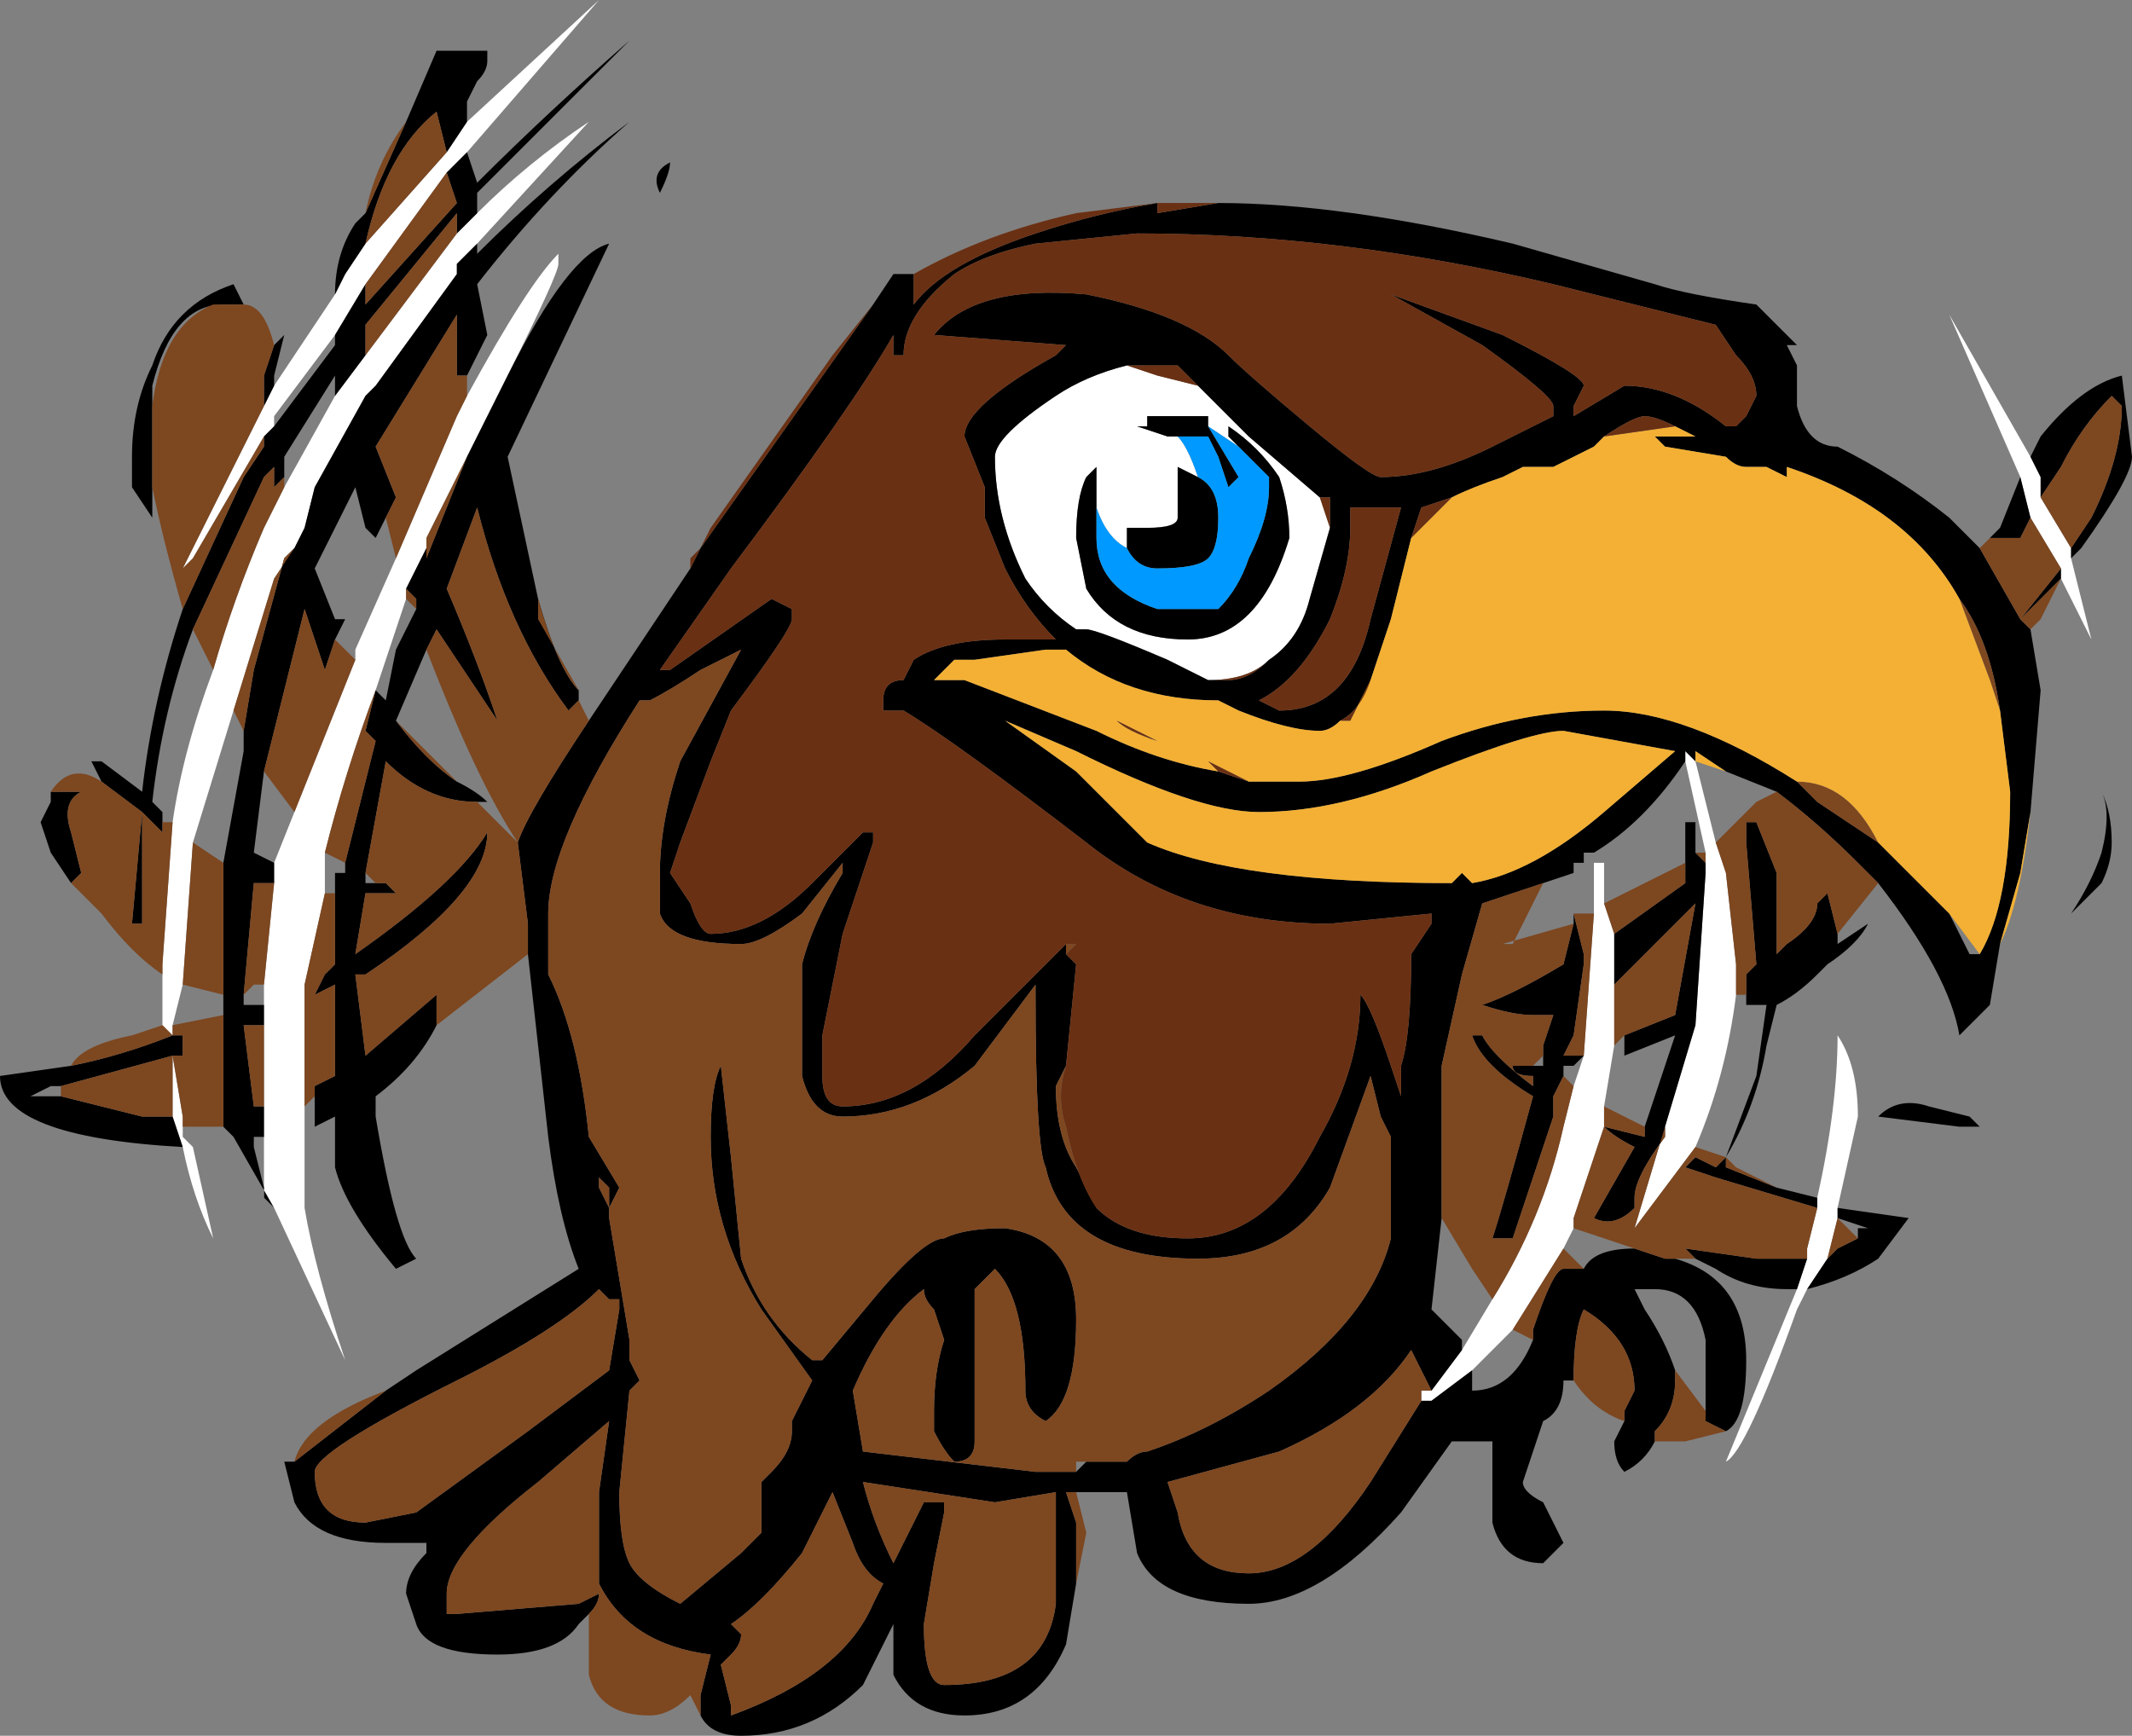 <?xml version="1.0" encoding="UTF-8" standalone="no"?>
<svg xmlns:ffdec="https://www.free-decompiler.com/flash" xmlns:xlink="http://www.w3.org/1999/xlink" ffdec:objectType="frame" height="59.85px" width="73.5px" xmlns="http://www.w3.org/2000/svg">
  <rect width="100%" height="100%" fill="#808080" stroke="none"/>
  <g transform="matrix(1.0, 0.0, 0.0, 1.0, 29.05, 64.05)">
    <use ffdec:characterId="9" height="8.55" transform="matrix(7.0, 0.0, 0.0, 7.0, -29.05, -64.05)" width="10.5" xlink:href="#shape0"/>
  </g>
  <defs>
    <g id="shape0" transform="matrix(1.0, 0.0, 0.0, 1.0, 4.15, 9.15)">
      <path d="M5.9 -6.7 L6.05 -6.45 6.05 -6.4 6.15 -6.0 6.0 -6.3 6.0 -6.35 5.85 -6.6 5.8 -6.8 5.45 -7.6 5.85 -6.9 5.9 -6.8 5.9 -6.7 M3.1 -2.4 L2.9 -2.25 2.85 -2.25 2.85 -2.3 2.9 -2.3 3.05 -2.5 3.2 -2.75 Q3.45 -3.15 3.55 -3.6 L3.6 -3.8 3.65 -3.95 3.7 -4.65 3.7 -4.9 3.75 -4.9 3.75 -4.7 3.8 -4.55 3.8 -4.4 3.8 -4.0 3.75 -3.7 3.75 -3.6 3.6 -3.15 3.6 -3.1 3.55 -3.0 3.3 -2.6 3.1 -2.4 M4.15 -5.4 L4.15 -5.45 4.2 -5.4 4.3 -5.0 4.35 -4.85 4.4 -4.4 4.4 -4.25 Q4.35 -3.85 4.2 -3.5 L3.9 -3.1 4.05 -3.6 4.2 -4.1 4.25 -4.85 4.25 -4.9 4.25 -4.95 4.15 -5.4 M1.8 -5.8 L1.6 -5.9 Q1.25 -6.05 1.2 -6.05 L1.15 -6.05 Q1.0 -6.15 0.9 -6.3 0.75 -6.6 0.75 -6.9 0.75 -7.0 1.05 -7.2 1.2 -7.3 1.4 -7.35 L1.55 -7.3 1.75 -7.25 2.0 -7.0 2.35 -6.7 2.4 -6.55 2.3 -6.2 Q2.25 -6.0 2.1 -5.9 2.0 -5.8 1.8 -5.8 M1.8 -7.05 L1.8 -7.1 1.5 -7.1 1.5 -7.05 1.45 -7.05 1.6 -7.0 1.65 -7.0 Q1.7 -6.95 1.75 -6.8 L1.65 -6.85 1.65 -6.6 Q1.65 -6.55 1.5 -6.55 L1.4 -6.55 1.4 -6.45 Q1.3 -6.5 1.25 -6.65 L1.25 -6.85 1.2 -6.8 Q1.15 -6.7 1.15 -6.5 L1.2 -6.25 Q1.35 -6.0 1.7 -6.0 2.05 -6.0 2.2 -6.5 2.2 -6.65 2.15 -6.8 2.05 -6.95 1.9 -7.05 L1.9 -7.0 1.95 -6.95 1.8 -7.05 M4.8 -3.25 Q4.9 -3.7 4.9 -4.05 5.0 -3.9 5.0 -3.65 L4.9 -3.2 4.9 -3.15 4.85 -2.95 4.75 -2.8 4.7 -2.7 Q4.45 -2.0 4.35 -1.95 L4.7 -2.8 4.75 -2.95 4.75 -3.0 4.8 -3.2 4.8 -3.25 M2.05 -6.85 L2.1 -6.8 2.05 -6.85 M-2.85 -7.0 L-3.2 -6.4 -3.25 -6.35 -2.85 -7.15 -2.8 -7.25 -2.5 -7.7 -2.45 -7.8 -2.35 -7.95 -1.95 -8.4 -1.85 -8.55 -1.2 -9.15 -1.85 -8.4 -1.95 -8.3 -2.35 -7.75 -2.5 -7.5 -2.8 -7.1 -2.8 -7.05 -2.85 -7.0 M-1.8 -8.1 Q-1.55 -8.35 -1.25 -8.55 L-1.8 -7.95 -1.9 -7.85 -1.9 -7.8 -2.3 -7.25 -2.35 -7.2 -2.6 -6.75 -2.65 -6.55 -2.7 -6.45 -2.8 -6.3 -3.0 -5.65 -3.2 -5.0 -3.25 -4.3 -3.3 -4.1 -3.3 -4.05 -3.35 -4.1 -3.35 -4.35 -3.35 -4.4 -3.3 -5.1 Q-3.25 -5.45 -3.1 -5.85 -3.0 -6.2 -2.85 -6.55 L-2.75 -6.75 -2.5 -7.2 -2.35 -7.4 -1.9 -8.0 -1.8 -8.1 M-1.85 -7.2 Q-1.55 -7.75 -1.4 -7.9 L-1.4 -7.85 Q-1.4 -7.8 -1.65 -7.3 L-1.85 -6.9 -2.05 -6.5 -2.05 -6.45 -2.15 -6.25 -2.15 -6.2 -2.3 -5.75 Q-2.45 -5.35 -2.55 -4.95 L-2.55 -4.75 -2.65 -4.3 -2.65 -3.7 -2.65 -3.2 Q-2.6 -2.9 -2.45 -2.45 L-2.8 -3.2 -2.85 -3.25 -2.85 -3.3 -2.85 -3.55 -2.85 -3.7 -2.85 -4.1 -2.85 -4.2 -2.85 -4.3 -2.8 -4.8 -2.8 -4.9 -2.7 -5.15 -2.4 -5.9 -2.4 -5.95 -2.2 -6.4 -1.9 -7.1 -1.85 -7.2 M-3.3 -3.95 L-3.3 -4.05 -3.3 -3.95 -3.25 -3.65 -3.25 -3.55 -3.2 -3.5 -3.1 -3.05 Q-3.2 -3.25 -3.25 -3.5 L-3.3 -3.65 -3.3 -3.95" fill="#ffffff" fill-rule="evenodd" stroke="none"/>
      <path d="M6.05 -6.45 L6.15 -6.6 Q6.3 -6.9 6.3 -7.15 L6.25 -7.2 Q6.1 -7.05 6.0 -6.85 L5.9 -6.7 5.9 -6.8 5.85 -6.9 5.9 -7.0 Q6.1 -7.25 6.3 -7.3 L6.35 -6.9 Q6.35 -6.8 6.1 -6.45 L6.05 -6.4 6.05 -6.45 M2.75 -3.75 L2.75 -3.9 Q2.8 -4.05 2.8 -4.45 L2.9 -4.6 2.9 -4.65 2.4 -4.6 Q1.7 -4.6 1.2 -5.0 0.55 -5.5 0.3 -5.65 L0.2 -5.65 0.2 -5.7 Q0.2 -5.8 0.3 -5.8 L0.35 -5.9 Q0.5 -6.0 0.8 -6.0 L1.05 -6.0 Q0.9 -6.15 0.8 -6.35 L0.7 -6.6 0.7 -6.75 0.6 -7.0 Q0.6 -7.15 1.05 -7.4 L1.1 -7.45 0.45 -7.5 Q0.65 -7.75 1.2 -7.7 1.7 -7.6 1.9 -7.4 2.0 -7.3 2.3 -7.05 2.6 -6.8 2.65 -6.8 2.9 -6.8 3.2 -6.95 L3.5 -7.1 3.5 -7.15 Q3.5 -7.2 3.15 -7.45 L2.7 -7.7 3.25 -7.5 Q3.65 -7.3 3.65 -7.25 L3.6 -7.15 3.6 -7.1 3.85 -7.25 Q4.1 -7.25 4.35 -7.05 L4.4 -7.05 4.45 -7.1 4.5 -7.2 Q4.5 -7.3 4.4 -7.4 L4.3 -7.55 3.5 -7.75 Q2.45 -8.0 1.45 -8.0 L0.95 -7.95 Q0.7 -7.9 0.55 -7.8 0.3 -7.6 0.3 -7.4 L0.25 -7.4 0.25 -7.5 Q0.05 -7.15 -0.55 -6.35 L-0.9 -5.85 -0.85 -5.85 -0.35 -6.2 -0.25 -6.15 -0.25 -6.1 Q-0.25 -6.05 -0.55 -5.65 L-0.65 -5.4 -0.8 -5.0 -0.85 -4.85 -0.75 -4.7 Q-0.7 -4.55 -0.65 -4.55 -0.4 -4.55 -0.15 -4.8 L0.1 -5.05 0.15 -5.05 0.15 -5.0 0.0 -4.55 -0.1 -4.05 -0.1 -3.85 Q-0.1 -3.7 0.0 -3.7 0.35 -3.7 0.65 -4.05 L1.1 -4.5 1.1 -4.45 1.15 -4.4 1.1 -3.9 1.05 -3.8 Q1.05 -3.55 1.15 -3.4 L1.25 -3.2 Q1.4 -3.05 1.7 -3.05 2.1 -3.05 2.35 -3.55 2.55 -3.9 2.55 -4.25 2.6 -4.2 2.7 -3.9 L2.75 -3.75 M0.35 -7.8 L0.35 -7.65 Q0.5 -7.85 0.95 -8.0 1.25 -8.1 1.55 -8.15 L1.55 -8.1 1.85 -8.15 Q2.45 -8.15 3.3 -7.95 L4.0 -7.75 Q4.15 -7.7 4.5 -7.65 L4.7 -7.45 4.65 -7.45 4.7 -7.35 4.7 -7.15 Q4.75 -6.95 4.9 -6.95 L4.9 -6.95 Q5.2 -6.8 5.45 -6.6 L5.6 -6.45 5.8 -6.1 6.0 -6.35 6.0 -6.3 5.8 -6.1 5.85 -6.05 5.9 -5.75 5.85 -5.15 5.8 -4.85 5.7 -4.5 5.65 -4.2 5.5 -4.05 Q5.45 -4.35 5.1 -4.8 L5.0 -4.9 Q4.8 -5.1 4.6 -5.25 L4.35 -5.35 4.2 -5.45 4.2 -5.4 4.15 -5.45 4.15 -5.4 Q3.95 -5.1 3.7 -4.95 L3.65 -4.95 3.65 -4.9 3.6 -4.9 3.6 -4.65 3.65 -4.45 3.65 -4.4 3.6 -4.05 3.55 -3.95 3.65 -3.95 3.6 -3.9 3.55 -3.9 3.55 -3.85 3.5 -3.75 3.5 -3.65 3.3 -3.05 3.2 -3.05 Q3.25 -3.2 3.4 -3.75 3.15 -3.9 3.1 -4.05 L3.15 -4.05 Q3.2 -3.95 3.4 -3.8 L3.4 -3.85 Q3.3 -3.85 3.3 -3.9 L3.4 -3.9 3.45 -3.9 3.45 -3.95 3.45 -4.0 3.5 -4.15 3.4 -4.15 Q3.3 -4.15 3.15 -4.2 3.3 -4.25 3.55 -4.4 L3.6 -4.6 3.6 -4.85 3.45 -4.8 Q3.3 -4.75 3.15 -4.7 L3.05 -4.35 2.95 -3.9 2.95 -3.15 2.9 -2.7 3.05 -2.55 3.05 -2.5 2.9 -2.3 2.8 -2.5 Q2.6 -2.2 2.15 -2.0 L1.6 -1.85 1.65 -1.7 Q1.7 -1.4 2.0 -1.4 2.3 -1.4 2.6 -1.85 L2.85 -2.25 2.9 -2.25 3.1 -2.4 3.1 -2.3 Q3.3 -2.3 3.4 -2.55 L3.4 -2.6 Q3.5 -2.9 3.55 -2.9 L3.65 -2.9 Q3.7 -3.0 3.9 -3.0 L4.05 -2.95 4.1 -2.95 Q4.45 -2.85 4.45 -2.45 4.45 -2.15 4.35 -2.1 L4.25 -2.15 4.25 -2.2 4.25 -2.55 Q4.2 -2.8 4.0 -2.8 L3.9 -2.8 3.95 -2.7 Q4.05 -2.55 4.1 -2.4 L4.1 -2.35 Q4.1 -2.2 4.0 -2.1 L4.0 -2.05 Q3.95 -1.95 3.85 -1.9 3.8 -1.95 3.8 -2.05 L3.85 -2.15 3.85 -2.2 3.9 -2.3 Q3.9 -2.55 3.65 -2.7 3.6 -2.6 3.6 -2.35 L3.55 -2.35 Q3.55 -2.2 3.45 -2.15 L3.35 -1.85 Q3.35 -1.8 3.45 -1.75 L3.55 -1.55 3.45 -1.45 Q3.25 -1.45 3.2 -1.65 L3.2 -2.05 3.0 -2.05 2.75 -1.7 Q2.35 -1.25 2.0 -1.25 1.55 -1.25 1.45 -1.5 L1.4 -1.8 1.15 -1.8 1.1 -1.8 1.15 -1.65 1.15 -1.35 1.1 -1.05 Q0.95 -0.7 0.6 -0.7 0.35 -0.7 0.25 -0.9 L0.25 -1.2 0.25 -1.15 0.1 -0.85 Q-0.15 -0.6 -0.5 -0.6 -0.65 -0.6 -0.7 -0.7 L-0.7 -0.8 -0.65 -1.0 Q-1.05 -1.05 -1.2 -1.35 L-1.2 -1.8 -1.15 -2.15 -1.5 -1.85 Q-1.95 -1.5 -1.95 -1.3 L-1.95 -1.2 -1.9 -1.2 -1.3 -1.25 -1.2 -1.3 Q-1.2 -1.25 -1.25 -1.2 L-1.3 -1.15 Q-1.4 -1.0 -1.7 -1.0 -2.05 -1.0 -2.1 -1.15 L-2.15 -1.3 Q-2.15 -1.4 -2.05 -1.5 L-2.05 -1.55 -2.25 -1.55 Q-2.6 -1.55 -2.7 -1.75 L-2.75 -1.95 -2.7 -1.95 -2.25 -2.3 -2.1 -2.4 -1.3 -2.9 Q-1.4 -3.15 -1.45 -3.55 L-1.55 -4.45 -1.55 -4.6 -1.6 -5.0 Q-1.55 -5.15 -1.25 -5.6 L-0.75 -6.35 -0.7 -6.45 0.15 -7.65 0.25 -7.8 0.35 -7.8 M1.4 -7.35 Q1.2 -7.3 1.05 -7.2 0.75 -7.0 0.75 -6.9 0.75 -6.6 0.9 -6.3 1.0 -6.15 1.15 -6.05 L1.2 -6.05 Q1.25 -6.05 1.6 -5.9 L1.8 -5.8 1.9 -5.8 Q2.0 -5.8 2.1 -5.9 2.25 -6.0 2.3 -6.2 L2.4 -6.55 2.4 -6.7 2.35 -6.7 2.0 -7.0 1.75 -7.25 1.65 -7.35 1.4 -7.35 M1.65 -7.0 L1.6 -7.0 1.45 -7.05 1.5 -7.05 1.5 -7.1 1.8 -7.1 1.8 -7.05 1.95 -6.8 1.9 -6.75 1.85 -6.9 1.8 -7.0 1.65 -7.0 M1.95 -6.95 L1.9 -7.0 1.9 -7.05 Q2.05 -6.95 2.15 -6.8 2.2 -6.65 2.2 -6.5 2.05 -6.0 1.7 -6.0 1.35 -6.0 1.2 -6.25 L1.15 -6.5 Q1.15 -6.7 1.2 -6.8 L1.25 -6.85 1.25 -6.65 1.25 -6.5 Q1.25 -6.25 1.55 -6.15 L1.85 -6.15 Q1.95 -6.25 2.0 -6.4 2.1 -6.6 2.1 -6.75 L2.1 -6.8 2.05 -6.85 1.95 -6.95 M1.4 -6.45 L1.4 -6.55 1.5 -6.55 Q1.65 -6.55 1.65 -6.6 L1.65 -6.85 1.75 -6.8 Q1.85 -6.75 1.85 -6.6 1.85 -6.45 1.8 -6.4 1.75 -6.35 1.55 -6.35 1.45 -6.35 1.4 -6.45 M5.85 -6.6 L5.8 -6.5 Q5.85 -6.5 5.75 -6.5 L5.65 -6.5 5.7 -6.55 5.8 -6.8 5.85 -6.6 M5.5 -6.2 Q5.25 -6.65 4.65 -6.85 L4.65 -6.8 4.55 -6.85 4.45 -6.85 Q4.4 -6.85 4.35 -6.9 L4.05 -6.95 4.0 -7.0 4.2 -7.0 4.1 -7.05 Q4.0 -7.1 3.95 -7.1 3.9 -7.1 3.75 -7.0 L3.7 -6.95 3.5 -6.85 3.35 -6.85 3.25 -6.8 Q3.1 -6.75 3.0 -6.7 L2.85 -6.65 2.8 -6.5 2.7 -6.1 2.6 -5.8 Q2.55 -5.65 2.45 -5.6 2.4 -5.55 2.35 -5.55 2.2 -5.55 1.95 -5.65 L1.85 -5.7 Q1.4 -5.7 1.1 -5.95 L1.0 -5.95 0.65 -5.9 0.55 -5.9 0.45 -5.8 0.6 -5.8 1.25 -5.55 Q1.55 -5.4 1.85 -5.35 L2.0 -5.3 2.25 -5.3 Q2.5 -5.3 2.95 -5.5 3.35 -5.65 3.75 -5.65 4.15 -5.65 4.7 -5.3 L4.8 -5.2 5.1 -5.0 5.45 -4.65 5.55 -4.45 5.6 -4.45 Q5.75 -4.7 5.75 -5.25 L5.7 -5.65 Q5.65 -6.0 5.5 -6.2 M2.9 -5.35 Q2.45 -5.15 2.05 -5.15 1.75 -5.15 1.15 -5.45 L0.8 -5.6 1.15 -5.35 Q1.45 -5.05 1.5 -5.0 1.95 -4.8 3.0 -4.8 L3.05 -4.85 3.1 -4.8 Q3.4 -4.85 3.75 -5.15 L4.1 -5.45 3.55 -5.55 Q3.4 -5.55 2.9 -5.35 M4.2 -4.95 L4.25 -4.9 4.25 -4.85 4.2 -4.1 4.05 -3.6 4.05 -3.55 Q3.9 -3.35 3.9 -3.25 L3.9 -3.2 Q3.8 -3.1 3.7 -3.15 L3.9 -3.5 Q3.8 -3.55 3.75 -3.6 L3.95 -3.55 3.95 -3.6 4.1 -4.05 3.85 -3.95 3.85 -4.05 4.1 -4.15 4.2 -4.7 3.8 -4.3 3.8 -4.4 3.8 -4.55 4.15 -4.8 4.15 -4.9 4.15 -5.1 4.2 -5.1 4.2 -4.95 M4.45 -4.25 L4.45 -4.35 4.5 -4.4 4.45 -5.0 4.45 -5.1 4.5 -5.1 4.6 -4.85 4.6 -4.45 4.65 -4.5 Q4.8 -4.6 4.8 -4.7 L4.85 -4.75 4.9 -4.55 4.9 -4.5 5.05 -4.6 Q5.0 -4.5 4.85 -4.4 L4.8 -4.35 Q4.7 -4.25 4.6 -4.2 L4.55 -4.0 Q4.5 -3.7 4.35 -3.45 L4.5 -3.85 4.55 -4.2 4.45 -4.2 4.45 -4.25 M4.6 -3.3 L4.8 -3.25 4.8 -3.2 4.3 -3.35 4.15 -3.4 4.2 -3.45 4.3 -3.4 4.35 -3.45 4.35 -3.4 4.6 -3.3 M4.9 -3.2 L5.25 -3.15 5.1 -2.95 Q4.95 -2.85 4.75 -2.8 L4.85 -2.95 4.9 -3.0 5.0 -3.05 5.0 -3.1 5.05 -3.1 4.9 -3.15 4.9 -3.2 M4.7 -2.8 L4.65 -2.8 Q4.45 -2.8 4.3 -2.9 L4.2 -2.95 4.15 -3.0 4.5 -2.95 4.75 -2.95 4.7 -2.8 M5.55 -3.65 L5.6 -3.6 5.5 -3.6 5.1 -3.65 Q5.2 -3.75 5.35 -3.7 L5.55 -3.65 M2.5 -6.65 L2.5 -6.55 Q2.5 -6.35 2.4 -6.1 2.25 -5.8 2.05 -5.7 L2.15 -5.65 Q2.5 -5.65 2.6 -6.1 L2.75 -6.65 2.5 -6.65 M0.95 -4.3 L0.65 -3.9 Q0.35 -3.65 0.0 -3.65 -0.15 -3.65 -0.2 -3.85 L-0.2 -4.3 -0.2 -4.4 Q-0.15 -4.6 0.0 -4.85 L0.0 -4.9 -0.2 -4.65 Q-0.4 -4.5 -0.5 -4.5 -0.85 -4.5 -0.9 -4.65 L-0.9 -4.85 Q-0.9 -5.1 -0.8 -5.4 L-0.5 -5.95 -0.7 -5.85 Q-0.85 -5.75 -0.95 -5.7 L-1.0 -5.7 Q-1.45 -5.0 -1.45 -4.65 L-1.45 -4.35 Q-1.3 -4.05 -1.25 -3.55 L-1.1 -3.3 -1.15 -3.2 -1.15 -3.3 -1.2 -3.35 -1.2 -3.3 -1.15 -3.2 -1.15 -3.15 -1.05 -2.55 -1.05 -2.45 -1.0 -2.35 -1.05 -2.3 -1.1 -1.8 Q-1.1 -1.55 -1.05 -1.45 -1.0 -1.35 -0.8 -1.25 L-0.5 -1.5 -0.4 -1.6 -0.4 -1.85 -0.35 -1.9 Q-0.25 -2.0 -0.25 -2.1 L-0.25 -2.15 -0.15 -2.35 -0.4 -2.7 Q-0.65 -3.1 -0.65 -3.55 -0.65 -3.8 -0.6 -3.9 L-0.55 -3.45 -0.5 -2.95 Q-0.4 -2.65 -0.15 -2.45 L-0.1 -2.45 0.15 -2.75 Q0.4 -3.05 0.5 -3.05 0.6 -3.1 0.8 -3.1 1.15 -3.05 1.15 -2.65 1.15 -2.25 1.0 -2.15 0.9 -2.2 0.9 -2.3 0.9 -2.75 0.75 -2.9 L0.65 -2.8 0.65 -2.05 Q0.65 -1.95 0.55 -1.95 0.5 -2.0 0.45 -2.1 L0.45 -2.2 Q0.45 -2.4 0.5 -2.55 L0.45 -2.7 Q0.4 -2.75 0.4 -2.8 0.2 -2.65 0.05 -2.3 L0.1 -2.0 0.95 -1.9 1.15 -1.9 1.2 -1.95 1.4 -1.95 Q1.45 -2.0 1.5 -2.0 1.8 -2.1 2.1 -2.3 2.6 -2.65 2.7 -3.05 L2.7 -3.55 2.65 -3.65 2.6 -3.85 2.4 -3.3 Q2.2 -2.95 1.75 -2.95 1.1 -2.95 1.0 -3.4 0.95 -3.5 0.95 -4.25 L0.95 -4.3 M0.45 -1.75 L0.5 -1.75 0.5 -1.7 0.45 -1.45 0.4 -1.15 Q0.4 -0.85 0.5 -0.85 1.0 -0.85 1.05 -1.25 L1.05 -1.8 0.75 -1.75 0.1 -1.85 Q0.15 -1.65 0.25 -1.45 L0.4 -1.75 0.45 -1.75 M0.05 -1.55 L-0.05 -1.8 -0.2 -1.5 Q-0.4 -1.25 -0.55 -1.15 L-0.5 -1.1 Q-0.5 -1.05 -0.55 -1.0 L-0.6 -0.95 -0.55 -0.75 -0.55 -0.7 Q0.0 -0.9 0.15 -1.25 L0.2 -1.35 Q0.1 -1.4 0.05 -1.55 M6.2 -5.25 Q6.25 -5.15 6.25 -5.0 6.25 -4.9 6.2 -4.8 L6.05 -4.65 Q6.15 -4.8 6.2 -4.95 6.25 -5.15 6.2 -5.25 M-3.4 -7.15 L-3.4 -6.75 -3.4 -6.6 -3.5 -6.75 -3.5 -6.9 Q-3.5 -7.15 -3.4 -7.35 -3.3 -7.65 -3.0 -7.75 L-2.95 -7.65 -3.05 -7.65 Q-3.3 -7.65 -3.4 -7.25 L-3.4 -7.15 M-3.25 -6.15 L-2.95 -6.8 -2.85 -6.95 -2.85 -7.0 -2.8 -7.05 -2.5 -7.45 -2.5 -7.5 -2.35 -7.75 -2.35 -7.65 -1.9 -8.15 -1.95 -8.3 -1.85 -8.4 -1.8 -8.25 Q-1.45 -8.6 -1.05 -8.95 L-1.8 -8.2 -1.8 -8.1 -1.9 -8.0 -1.9 -8.1 -2.35 -7.55 -2.35 -7.4 -2.5 -7.2 -2.5 -7.3 -2.75 -6.9 -2.75 -6.8 -2.8 -6.75 -2.8 -6.85 -2.85 -6.8 -3.2 -6.05 Q-3.35 -5.65 -3.4 -5.2 L-3.35 -5.15 -3.35 -5.1 -3.35 -5.05 -3.45 -5.15 -3.45 -4.6 -3.5 -4.6 -3.45 -5.15 -3.65 -5.3 -3.7 -5.4 -3.65 -5.4 -3.45 -5.25 Q-3.4 -5.7 -3.25 -6.15 M-2.85 -7.15 L-2.85 -7.3 -2.8 -7.45 -2.75 -7.5 -2.8 -7.3 -2.8 -7.25 -2.85 -7.15 M-2.15 -8.55 L-2.0 -8.9 -1.75 -8.9 -1.75 -8.85 Q-1.75 -8.8 -1.8 -8.75 L-1.85 -8.65 -1.85 -8.55 -1.95 -8.4 -2.0 -8.6 Q-2.25 -8.4 -2.35 -7.95 L-2.45 -7.8 -2.5 -7.7 Q-2.5 -7.9 -2.4 -8.05 L-2.35 -8.1 -2.15 -8.55 M-1.8 -7.95 L-1.8 -7.9 Q-1.45 -8.25 -1.05 -8.55 -1.45 -8.2 -1.8 -7.75 L-1.75 -7.5 -1.85 -7.3 -1.9 -7.3 -1.9 -7.55 -1.9 -7.6 -2.3 -6.95 -2.2 -6.7 -2.25 -6.6 -2.3 -6.5 -2.35 -6.55 -2.4 -6.75 -2.6 -6.35 -2.5 -6.1 -2.45 -6.1 -2.5 -6.0 -2.55 -5.85 -2.65 -6.15 Q-2.75 -5.75 -2.85 -5.35 L-2.9 -4.95 -2.8 -4.9 -2.8 -4.8 -2.9 -4.8 -2.95 -4.25 -2.95 -4.2 -2.85 -4.2 -2.85 -4.1 -2.95 -4.1 -2.9 -3.7 -2.85 -3.7 -2.85 -3.55 -2.9 -3.55 -2.9 -3.5 -2.85 -3.3 -2.85 -3.25 -2.8 -3.2 -3.0 -3.55 -3.05 -3.6 -3.05 -4.15 -3.05 -4.25 -3.05 -4.9 -2.95 -5.45 -2.95 -5.55 -2.9 -5.85 -2.75 -6.4 -2.7 -6.45 -2.65 -6.55 -2.6 -6.75 -2.35 -7.2 -2.3 -7.25 -1.9 -7.8 -1.9 -7.85 -1.8 -7.95 M-1.65 -7.3 Q-1.35 -7.9 -1.15 -7.95 L-1.65 -6.9 -1.5 -6.2 Q-1.4 -5.85 -1.3 -5.75 L-1.3 -5.7 -1.35 -5.65 Q-1.65 -6.05 -1.8 -6.65 L-1.95 -6.25 Q-1.8 -5.9 -1.7 -5.6 L-2.0 -6.05 -2.05 -5.95 -2.2 -5.6 Q-2.05 -5.4 -1.9 -5.3 -1.8 -5.25 -1.75 -5.2 L-1.8 -5.2 Q-2.05 -5.2 -2.25 -5.4 L-2.35 -4.85 -2.35 -4.8 -2.3 -4.8 -2.25 -4.8 -2.2 -4.75 -2.35 -4.75 -2.4 -4.45 Q-1.9 -4.8 -1.75 -5.05 -1.75 -4.75 -2.35 -4.35 L-2.4 -4.35 -2.35 -3.95 -2.0 -4.25 -2.0 -4.1 Q-2.1 -3.9 -2.3 -3.75 L-2.3 -3.65 Q-2.2 -3.05 -2.1 -2.95 L-2.2 -2.9 Q-2.45 -3.2 -2.5 -3.4 L-2.5 -3.65 -2.6 -3.6 -2.6 -3.75 -2.6 -3.8 -2.5 -3.85 -2.5 -4.3 -2.6 -4.25 -2.55 -4.35 -2.5 -4.4 -2.5 -4.75 -2.5 -4.85 -2.45 -4.85 -2.45 -4.9 -2.3 -5.5 -2.35 -5.55 -2.3 -5.75 -2.25 -5.7 -2.2 -5.95 -2.1 -6.15 -2.1 -6.2 -2.15 -6.25 -2.05 -6.45 -2.05 -6.4 -1.85 -6.9 -1.65 -7.3 M-3.3 -4.05 L-3.3 -3.95 -3.3 -4.05 -3.25 -4.05 -3.25 -3.95 -3.3 -3.95 -3.85 -3.8 -3.9 -3.8 -4.0 -3.75 -3.85 -3.75 -3.45 -3.65 -3.3 -3.65 -3.25 -3.5 Q-4.15 -3.55 -4.15 -3.85 L-3.8 -3.9 Q-3.55 -3.95 -3.3 -4.05 M-3.25 -3.55 L-3.25 -3.65 -3.25 -3.6 -3.25 -3.55 M-0.9 -8.2 Q-0.95 -8.3 -0.85 -8.35 -0.85 -8.3 -0.9 -8.2 M-3.9 -5.25 L-3.75 -5.25 Q-3.85 -5.2 -3.8 -5.05 L-3.75 -4.85 -3.8 -4.8 -3.9 -4.95 -3.95 -5.1 -3.9 -5.2 -3.9 -5.25 M-1.2 -2.8 Q-1.4 -2.6 -1.9 -2.35 -2.6 -2.0 -2.6 -1.9 -2.6 -1.65 -2.35 -1.65 L-2.1 -1.7 -1.55 -2.1 -1.15 -2.4 -1.1 -2.7 -1.1 -2.75 -1.15 -2.75 -1.2 -2.8" fill="#000000" fill-rule="evenodd" stroke="none"/>
      <path d="M6.3 -7.15 Q6.3 -6.9 6.15 -6.6 L6.05 -6.45 5.9 -6.7 6.0 -6.85 Q6.1 -7.05 6.25 -7.2 L6.3 -7.15 M-0.9 -5.85 L-0.85 -5.85 -0.9 -5.85 M1.1 -4.5 L1.15 -4.5 1.1 -4.45 1.1 -4.5 M1.1 -3.9 Q1.05 -3.75 1.1 -3.6 1.15 -3.35 1.25 -3.2 L1.15 -3.4 Q1.05 -3.55 1.05 -3.8 L1.1 -3.9 M-1.25 -5.6 Q-1.55 -5.15 -1.6 -5.0 L-1.55 -4.6 -1.55 -4.45 -2.0 -4.1 -2.0 -4.25 -2.35 -3.95 -2.4 -4.35 -2.35 -4.35 Q-1.75 -4.75 -1.75 -5.05 -1.9 -4.8 -2.4 -4.45 L-2.35 -4.75 -2.2 -4.75 -2.25 -4.8 -2.3 -4.8 -2.35 -4.85 -2.25 -5.4 Q-2.05 -5.2 -1.8 -5.2 L-1.6 -5.0 Q-1.8 -5.3 -2.05 -5.95 L-2.0 -6.05 -1.7 -5.6 Q-1.8 -5.9 -1.95 -6.25 L-1.8 -6.65 Q-1.65 -6.05 -1.35 -5.65 L-1.3 -5.7 -1.25 -5.6 M-2.25 -2.3 L-2.7 -1.95 Q-2.65 -2.15 -2.25 -2.3 M-2.05 -1.55 L-2.05 -1.5 -2.05 -1.55 M-1.25 -1.2 Q-1.2 -1.25 -1.2 -1.3 L-1.3 -1.25 -1.9 -1.2 -1.95 -1.2 -1.95 -1.3 Q-1.95 -1.5 -1.5 -1.85 L-1.15 -2.15 -1.2 -1.8 -1.2 -1.35 Q-1.05 -1.05 -0.65 -1.0 L-0.7 -0.8 -0.7 -0.7 -0.75 -0.8 Q-0.85 -0.7 -0.95 -0.7 -1.2 -0.7 -1.25 -0.9 L-1.25 -1.2 M0.25 -1.15 L0.25 -1.2 0.25 -1.15 M1.15 -1.35 L1.15 -1.65 1.1 -1.8 1.15 -1.8 1.2 -1.6 1.15 -1.35 M3.6 -2.35 Q3.6 -2.6 3.65 -2.7 3.9 -2.55 3.9 -2.3 L3.85 -2.2 3.85 -2.15 Q3.7 -2.2 3.6 -2.35 M4.0 -2.05 L4.0 -2.1 Q4.1 -2.2 4.1 -2.35 L4.1 -2.4 4.25 -2.2 4.25 -2.15 4.35 -2.1 4.15 -2.05 4.0 -2.05 M4.1 -2.95 L4.05 -2.95 3.9 -3.0 3.6 -3.1 3.6 -3.15 3.75 -3.6 Q3.8 -3.55 3.9 -3.5 L3.7 -3.15 Q3.8 -3.1 3.9 -3.2 L3.9 -3.25 Q3.9 -3.35 4.05 -3.55 L4.05 -3.6 3.9 -3.1 4.2 -3.5 4.35 -3.45 4.4 -3.4 4.6 -3.3 4.35 -3.4 4.35 -3.45 4.3 -3.4 4.2 -3.45 4.15 -3.4 4.3 -3.35 4.8 -3.2 4.75 -3.0 4.75 -2.95 4.5 -2.95 4.15 -3.0 4.2 -2.95 4.1 -2.95 M3.65 -2.9 L3.55 -2.9 Q3.5 -2.9 3.4 -2.6 L3.4 -2.55 3.3 -2.6 3.55 -3.0 3.65 -2.9 M2.85 -2.25 L2.6 -1.85 Q2.3 -1.4 2.0 -1.4 1.7 -1.4 1.65 -1.7 L1.6 -1.85 2.15 -2.0 Q2.6 -2.2 2.8 -2.5 L2.9 -2.3 2.85 -2.3 2.85 -2.25 M2.95 -3.15 L2.95 -3.9 3.05 -4.35 3.15 -4.7 Q3.3 -4.75 3.45 -4.8 L3.3 -4.5 3.25 -4.5 3.6 -4.6 3.55 -4.4 Q3.3 -4.25 3.15 -4.2 3.3 -4.15 3.4 -4.15 L3.5 -4.15 3.45 -4.0 3.45 -3.95 3.4 -3.9 3.3 -3.9 Q3.3 -3.85 3.4 -3.85 L3.4 -3.8 Q3.2 -3.95 3.15 -4.05 L3.1 -4.05 Q3.15 -3.9 3.4 -3.75 3.25 -3.2 3.2 -3.05 L3.3 -3.05 3.5 -3.65 3.5 -3.75 3.55 -3.85 3.6 -3.8 3.55 -3.6 Q3.45 -3.15 3.2 -2.75 L3.1 -2.9 2.95 -3.15 M3.65 -3.95 L3.55 -3.95 3.6 -4.05 3.65 -4.4 3.65 -4.45 3.6 -4.65 3.7 -4.65 3.65 -3.95 M4.6 -5.25 Q4.8 -5.1 5.0 -4.9 L5.1 -4.8 4.9 -4.55 4.85 -4.75 4.8 -4.7 Q4.8 -4.6 4.65 -4.5 L4.6 -4.45 4.6 -4.85 4.5 -5.1 4.45 -5.1 4.45 -5.0 4.5 -4.4 4.45 -4.35 4.45 -4.25 4.4 -4.25 4.4 -4.4 4.35 -4.85 4.3 -5.0 4.5 -5.2 4.6 -5.25 M5.85 -6.05 L5.8 -6.1 6.0 -6.3 5.9 -6.1 5.85 -6.05 M6.0 -6.35 L5.8 -6.1 5.6 -6.45 5.7 -6.55 5.65 -6.5 5.75 -6.5 Q5.85 -6.5 5.8 -6.5 L5.85 -6.6 6.0 -6.35 M4.7 -5.3 Q4.95 -5.3 5.1 -5.0 L4.8 -5.2 4.7 -5.3 M5.7 -5.65 L5.65 -5.8 5.5 -6.2 Q5.65 -6.0 5.7 -5.65 M4.25 -4.9 L4.2 -4.95 4.25 -4.95 4.25 -4.9 M4.15 -4.9 L4.15 -4.8 3.8 -4.55 3.75 -4.7 4.15 -4.9 M3.8 -4.4 L3.8 -4.3 4.2 -4.7 4.1 -4.15 3.85 -4.05 3.8 -4.0 3.8 -4.4 M3.95 -3.6 L3.95 -3.55 3.75 -3.6 3.75 -3.7 3.95 -3.6 M-0.2 -3.85 Q-0.15 -3.65 0.0 -3.65 0.35 -3.65 0.65 -3.9 L0.95 -4.3 0.95 -4.25 Q0.95 -3.5 1.0 -3.4 1.1 -2.95 1.75 -2.95 2.2 -2.95 2.4 -3.3 L2.6 -3.85 2.65 -3.65 2.7 -3.55 2.7 -3.05 Q2.6 -2.65 2.1 -2.3 1.8 -2.1 1.5 -2.0 1.45 -2.0 1.4 -1.95 L1.2 -1.95 1.15 -1.95 1.15 -1.9 0.95 -1.9 0.1 -2.0 0.05 -2.3 Q0.2 -2.65 0.4 -2.8 0.4 -2.75 0.45 -2.7 L0.5 -2.55 Q0.45 -2.4 0.45 -2.2 L0.45 -2.1 Q0.5 -2.0 0.55 -1.95 0.65 -1.95 0.65 -2.05 L0.65 -2.8 0.75 -2.9 Q0.9 -2.75 0.9 -2.3 0.9 -2.2 1.0 -2.15 1.15 -2.25 1.15 -2.65 1.15 -3.05 0.8 -3.1 0.6 -3.1 0.5 -3.05 0.4 -3.05 0.15 -2.75 L-0.1 -2.45 -0.15 -2.45 Q-0.4 -2.65 -0.5 -2.95 L-0.55 -3.45 -0.6 -3.9 Q-0.65 -3.8 -0.65 -3.55 -0.65 -3.1 -0.4 -2.7 L-0.15 -2.35 -0.25 -2.15 -0.25 -2.1 Q-0.25 -2.0 -0.35 -1.9 L-0.4 -1.85 -0.4 -1.6 -0.5 -1.5 -0.8 -1.25 Q-1.0 -1.35 -1.05 -1.45 -1.1 -1.55 -1.1 -1.8 L-1.05 -2.3 -1.0 -2.35 -1.05 -2.45 -1.05 -2.55 -1.15 -3.15 -1.15 -3.2 -1.2 -3.3 -1.2 -3.35 -1.15 -3.3 -1.15 -3.2 -1.1 -3.3 -1.25 -3.55 Q-1.3 -4.05 -1.45 -4.35 L-1.45 -4.65 Q-1.45 -5.0 -1.0 -5.7 L-0.95 -5.7 Q-0.85 -5.75 -0.7 -5.85 L-0.5 -5.95 -0.8 -5.4 Q-0.9 -5.1 -0.9 -4.85 L-0.9 -4.65 Q-0.85 -4.5 -0.5 -4.5 -0.4 -4.5 -0.2 -4.65 L0.0 -4.9 0.0 -4.85 Q-0.15 -4.6 -0.2 -4.4 L-0.2 -4.3 -0.2 -3.85 M0.45 -1.75 L0.4 -1.75 0.25 -1.45 Q0.15 -1.65 0.1 -1.85 L0.75 -1.75 1.05 -1.8 1.05 -1.25 Q1.0 -0.85 0.5 -0.85 0.4 -0.85 0.4 -1.15 L0.45 -1.45 0.5 -1.7 0.5 -1.75 0.45 -1.75 M0.05 -1.55 Q0.1 -1.4 0.2 -1.35 L0.15 -1.25 Q0.0 -0.9 -0.55 -0.7 L-0.55 -0.75 -0.6 -0.95 -0.55 -1.0 Q-0.5 -1.05 -0.5 -1.1 L-0.55 -1.15 Q-0.4 -1.25 -0.2 -1.5 L-0.05 -1.8 0.05 -1.55 M5.0 -3.05 L4.9 -3.0 4.85 -2.95 4.9 -3.15 5.0 -3.05 M-3.4 -7.15 Q-3.35 -7.55 -3.1 -7.65 L-3.05 -7.65 -2.95 -7.65 Q-2.85 -7.65 -2.8 -7.45 L-2.85 -7.3 -2.85 -7.15 -3.25 -6.35 -3.2 -6.4 -2.85 -7.0 -2.85 -6.95 -2.95 -6.8 -3.25 -6.15 Q-3.35 -6.5 -3.4 -6.75 L-3.4 -7.15 M-2.15 -8.55 L-2.35 -8.1 Q-2.3 -8.35 -2.15 -8.55 M-2.35 -7.95 Q-2.25 -8.4 -2.0 -8.6 L-1.95 -8.4 -2.35 -7.95 M-1.85 -7.3 L-1.85 -7.2 -1.9 -7.1 -2.2 -6.4 -2.25 -6.6 -2.2 -6.7 -2.3 -6.95 -1.9 -7.6 -1.9 -7.55 -1.9 -7.3 -1.85 -7.3 M-1.5 -6.2 L-1.5 -6.1 -1.3 -5.75 Q-1.4 -5.85 -1.5 -6.2 M-1.9 -8.0 L-2.35 -7.4 -2.35 -7.55 -1.9 -8.1 -1.9 -8.0 M-2.75 -6.75 L-2.85 -6.55 Q-3.0 -6.2 -3.1 -5.85 L-3.2 -6.05 -2.85 -6.8 -2.8 -6.85 -2.8 -6.75 -2.75 -6.8 -2.75 -6.75 M-3.3 -5.1 L-3.35 -4.4 -3.35 -4.35 Q-3.5 -4.45 -3.65 -4.65 L-3.8 -4.8 -3.75 -4.85 -3.8 -5.05 Q-3.85 -5.2 -3.75 -5.25 L-3.9 -5.25 Q-3.8 -5.4 -3.65 -5.3 L-3.45 -5.15 -3.5 -4.6 -3.45 -4.6 -3.45 -5.15 -3.35 -5.05 -3.35 -5.1 -3.3 -5.1 M-3.35 -4.1 L-3.3 -4.05 -3.3 -4.1 -3.05 -4.15 -3.05 -3.6 -3.25 -3.6 -3.25 -3.65 -3.3 -3.95 -3.3 -3.65 -3.45 -3.65 -3.85 -3.75 -3.85 -3.8 -3.3 -3.95 -3.25 -3.95 -3.25 -4.05 -3.3 -4.05 Q-3.55 -3.95 -3.8 -3.9 -3.75 -4.0 -3.5 -4.05 L-3.35 -4.1 M-3.25 -4.3 L-3.2 -5.0 -3.05 -4.9 -3.05 -4.25 -3.25 -4.3 M-3.0 -5.65 L-2.8 -6.3 -2.7 -6.45 -2.75 -6.4 -2.9 -5.85 -2.95 -5.55 -3.0 -5.65 M-2.3 -7.25 L-1.9 -7.8 -2.3 -7.25 M-1.95 -8.3 L-1.9 -8.15 -2.35 -7.65 -2.35 -7.75 -1.95 -8.3 M-2.8 -7.3 L-2.8 -7.25 -2.8 -7.3 M-2.05 -6.45 L-2.05 -6.5 -1.85 -6.9 -2.05 -6.4 -2.05 -6.45 M-2.15 -6.2 L-2.15 -6.25 -2.1 -6.2 -2.1 -6.15 -2.15 -6.2 M-2.85 -3.7 L-2.9 -3.7 -2.95 -4.1 -2.85 -4.1 -2.85 -3.7 M-2.95 -4.25 L-2.9 -4.8 -2.8 -4.8 -2.85 -4.3 -2.9 -4.3 -2.95 -4.25 M-2.85 -5.35 Q-2.75 -5.75 -2.65 -6.15 L-2.55 -5.85 -2.5 -6.0 -2.4 -5.9 -2.7 -5.15 -2.85 -5.35 M-1.9 -5.3 Q-2.05 -5.4 -2.2 -5.6 L-1.9 -5.3 M-2.3 -5.75 L-2.35 -5.55 -2.3 -5.5 -2.45 -4.9 -2.55 -4.95 Q-2.45 -5.35 -2.3 -5.75 M-2.5 -4.75 L-2.5 -4.4 -2.55 -4.35 -2.6 -4.25 -2.5 -4.3 -2.5 -3.85 -2.6 -3.8 -2.6 -3.75 -2.65 -3.7 -2.65 -4.3 -2.55 -4.75 -2.5 -4.75 M-2.65 -4.3 L-2.65 -4.3 M-1.2 -2.8 L-1.15 -2.75 -1.1 -2.75 -1.1 -2.7 -1.15 -2.4 -1.55 -2.1 -2.1 -1.7 -2.35 -1.65 Q-2.6 -1.65 -2.6 -1.9 -2.6 -2.0 -1.9 -2.35 -1.4 -2.6 -1.2 -2.8 M-2.8 -7.1 L-2.8 -7.05 -2.8 -7.1" fill="#7d4720" fill-rule="evenodd" stroke="none"/>
      <path d="M4.2 -5.4 L4.2 -5.45 4.35 -5.35 4.2 -5.4 M5.7 -4.5 L5.8 -4.85 5.85 -5.15 Q5.8 -4.7 5.7 -4.5 M4.1 -7.05 L4.2 -7.0 4.0 -7.0 4.05 -6.95 4.35 -6.9 Q4.4 -6.85 4.45 -6.85 L4.55 -6.85 4.65 -6.8 4.65 -6.85 Q5.25 -6.65 5.5 -6.2 L5.65 -5.8 5.7 -5.65 5.75 -5.25 Q5.75 -4.7 5.6 -4.45 L5.45 -4.65 5.1 -5.0 Q4.95 -5.3 4.7 -5.3 4.15 -5.65 3.75 -5.65 3.35 -5.65 2.95 -5.5 2.5 -5.3 2.25 -5.3 L2.0 -5.3 1.8 -5.4 1.85 -5.35 Q1.55 -5.4 1.25 -5.55 L0.6 -5.8 0.45 -5.8 0.55 -5.9 0.65 -5.9 1.0 -5.95 1.1 -5.95 Q1.4 -5.7 1.85 -5.7 L1.95 -5.65 Q2.2 -5.55 2.35 -5.55 2.4 -5.55 2.45 -5.6 L2.5 -5.6 2.6 -5.8 2.7 -6.1 2.8 -6.5 3.0 -6.7 Q3.1 -6.75 3.25 -6.8 L3.35 -6.85 3.5 -6.85 3.7 -6.95 3.75 -7.0 4.1 -7.05 M2.9 -5.35 Q3.4 -5.55 3.55 -5.55 L4.1 -5.45 3.75 -5.15 Q3.4 -4.85 3.1 -4.8 L3.05 -4.85 3.0 -4.8 Q1.95 -4.8 1.5 -5.0 1.45 -5.05 1.15 -5.35 L0.8 -5.6 1.15 -5.45 Q1.75 -5.15 2.05 -5.15 2.45 -5.15 2.9 -5.35 M1.55 -5.5 L1.35 -5.6 Q1.4 -5.55 1.55 -5.5" fill="#f3b034" fill-rule="evenodd" stroke="none"/>
      <path d="M-0.9 -5.85 L-0.55 -6.35 Q0.05 -7.15 0.25 -7.5 L0.25 -7.4 0.3 -7.4 Q0.3 -7.6 0.55 -7.8 0.7 -7.9 0.95 -7.95 L1.45 -8.0 Q2.45 -8.0 3.5 -7.75 L4.3 -7.55 4.4 -7.4 Q4.5 -7.3 4.5 -7.2 L4.45 -7.1 4.4 -7.05 4.35 -7.05 Q4.1 -7.25 3.85 -7.25 L3.6 -7.1 3.6 -7.15 3.65 -7.25 Q3.65 -7.3 3.25 -7.5 L2.7 -7.7 3.15 -7.45 Q3.5 -7.2 3.5 -7.15 L3.5 -7.1 3.2 -6.95 Q2.9 -6.8 2.65 -6.8 2.6 -6.8 2.3 -7.05 2.0 -7.3 1.9 -7.4 1.7 -7.6 1.2 -7.7 0.65 -7.75 0.45 -7.5 L1.1 -7.45 1.05 -7.4 Q0.6 -7.15 0.6 -7.0 L0.7 -6.75 0.7 -6.6 0.8 -6.35 Q0.9 -6.15 1.05 -6.0 L0.8 -6.0 Q0.5 -6.0 0.35 -5.9 L0.3 -5.8 Q0.2 -5.8 0.2 -5.7 L0.2 -5.65 0.3 -5.65 Q0.55 -5.5 1.2 -5.0 1.7 -4.6 2.4 -4.6 L2.9 -4.65 2.9 -4.6 2.8 -4.45 Q2.8 -4.05 2.75 -3.9 L2.75 -3.75 2.7 -3.9 Q2.6 -4.2 2.55 -4.25 2.55 -3.9 2.35 -3.55 2.1 -3.05 1.7 -3.05 1.4 -3.05 1.25 -3.2 1.15 -3.35 1.1 -3.6 1.05 -3.75 1.1 -3.9 L1.15 -4.4 1.1 -4.45 1.15 -4.5 1.1 -4.5 0.65 -4.05 Q0.35 -3.7 0.0 -3.7 -0.1 -3.7 -0.1 -3.85 L-0.1 -4.05 0.0 -4.55 0.15 -5.0 0.15 -5.05 0.1 -5.05 -0.15 -4.8 Q-0.4 -4.55 -0.65 -4.55 -0.7 -4.55 -0.75 -4.7 L-0.85 -4.85 -0.8 -5.0 -0.65 -5.4 -0.55 -5.65 Q-0.25 -6.05 -0.25 -6.1 L-0.25 -6.15 -0.35 -6.2 -0.85 -5.85 -0.9 -5.85 M1.55 -8.15 Q1.25 -8.1 0.95 -8.0 0.5 -7.85 0.35 -7.65 L0.35 -7.8 Q0.7 -8.0 1.15 -8.1 L1.55 -8.15 1.85 -8.15 1.55 -8.1 1.55 -8.15 M0.15 -7.65 L-0.7 -6.45 -0.75 -6.35 -0.75 -6.4 -0.7 -6.45 -0.65 -6.55 -0.05 -7.4 0.15 -7.65 M1.8 -5.8 Q2.0 -5.8 2.1 -5.9 2.0 -5.8 1.9 -5.8 L1.8 -5.8 M2.4 -6.55 L2.35 -6.7 2.4 -6.7 2.4 -6.55 M1.75 -7.25 L1.55 -7.3 1.4 -7.35 1.65 -7.35 1.75 -7.25 M4.1 -7.05 L3.75 -7.0 Q3.9 -7.1 3.95 -7.1 4.0 -7.1 4.1 -7.05 M3.0 -6.7 L2.8 -6.5 2.85 -6.65 3.0 -6.7 M2.6 -5.8 L2.5 -5.6 2.45 -5.6 Q2.55 -5.65 2.6 -5.8 M0.65 -5.9 L0.55 -5.9 0.65 -5.9 M1.85 -5.35 L1.8 -5.4 2.0 -5.3 1.85 -5.35 M2.5 -6.65 L2.75 -6.65 2.6 -6.1 Q2.5 -5.65 2.15 -5.65 L2.05 -5.7 Q2.25 -5.8 2.4 -6.1 2.5 -6.35 2.5 -6.55 L2.5 -6.65 M1.55 -5.5 Q1.4 -5.55 1.35 -5.6 L1.55 -5.5 M-0.2 -3.85 L-0.2 -4.3 -0.2 -3.85" fill="#6a3013" fill-rule="evenodd" stroke="none"/>
      <path d="M1.8 -7.05 L1.95 -6.95 2.05 -6.85 2.1 -6.8 2.1 -6.75 Q2.1 -6.6 2.0 -6.4 1.95 -6.25 1.85 -6.15 L1.55 -6.15 Q1.25 -6.25 1.25 -6.5 L1.25 -6.65 Q1.3 -6.5 1.4 -6.45 1.45 -6.35 1.55 -6.35 1.75 -6.35 1.8 -6.4 1.85 -6.45 1.85 -6.6 1.85 -6.75 1.75 -6.8 1.7 -6.95 1.65 -7.0 L1.8 -7.0 1.85 -6.9 1.9 -6.75 1.95 -6.8 1.8 -7.05" fill="#0099ff" fill-rule="evenodd" stroke="none"/>
    </g>
  </defs>
</svg>
